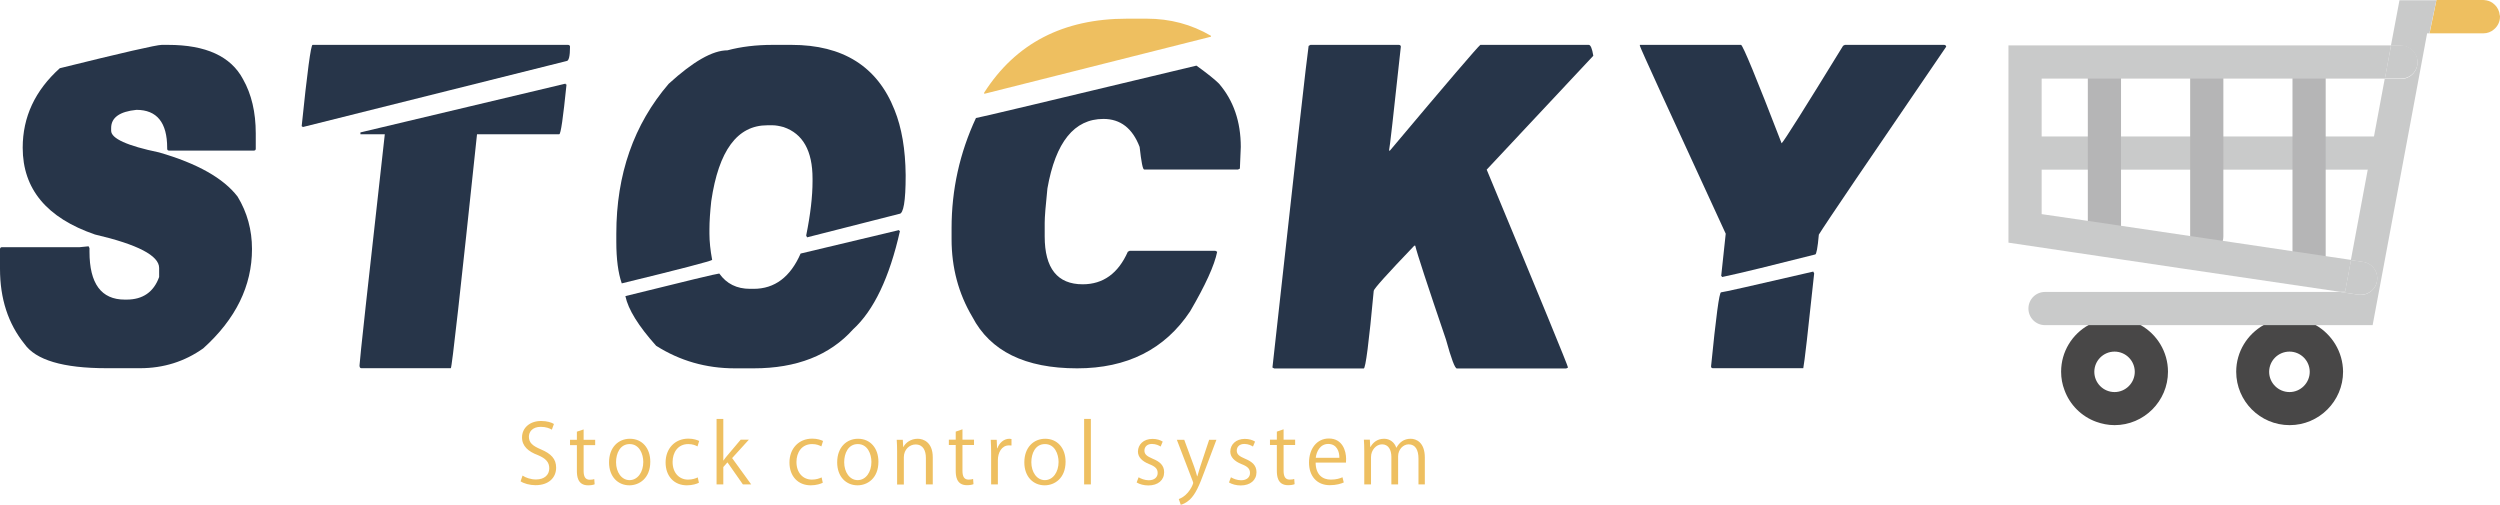 <?xml version="1.0" encoding="utf-8"?>
<!-- Generator: Adobe Illustrator 23.0.3, SVG Export Plug-In . SVG Version: 6.00 Build 0)  -->
<svg version="1.1" xmlns="http://www.w3.org/2000/svg" xmlns:xlink="http://www.w3.org/1999/xlink" x="0px" y="0px"
	 viewBox="0 0 192.76 38.91" style="enable-background:new 0 0 192.76 38.91;" xml:space="preserve">
<style type="text/css">
	.st0{fill:#EEBF60;}
	.st1{fill:#273549;}
	.st2{fill:#484747;}
	.st3{fill:#C9CACA;}
	.st4{fill:#B5B5B6;}
	.st5{fill:none;}
</style>
<g id="レイヤー_1">
</g>
<g id="_x36_">
	<g>
		<g>
			<path class="st0" d="M42.55,33.13c-0.14-0.09-0.44-0.22-0.85-0.22c-0.67,0-0.92,0.41-0.92,0.76c0,0.47,0.29,0.71,0.93,0.98
				c0.78,0.33,1.17,0.73,1.17,1.41c0,0.76-0.56,1.35-1.59,1.35c-0.44,0-0.91-0.13-1.15-0.3l0.15-0.44c0.26,0.17,0.64,0.3,1.04,0.3
				c0.64,0,1.02-0.35,1.02-0.86c0-0.47-0.26-0.76-0.88-1.02c-0.73-0.27-1.22-0.69-1.22-1.36c0-0.73,0.59-1.27,1.47-1.27
				c0.45,0,0.8,0.11,0.99,0.23L42.55,33.13z"/>
			<path class="st0" d="M44.49,33.28L45,33.11v0.8h0.89v0.41H45v1.99c0,0.44,0.13,0.68,0.47,0.68c0.16,0,0.27-0.02,0.35-0.05
				l0.03,0.4c-0.11,0.05-0.29,0.08-0.51,0.08c-0.83,0-0.86-0.76-0.86-1.12v-1.98h-0.53v-0.41h0.53V33.28z"/>
			<path class="st0" d="M50.14,35.6c0,1.28-0.85,1.82-1.61,1.82c-0.88,0-1.57-0.66-1.57-1.77c0-1.17,0.73-1.82,1.61-1.82
				C49.51,33.83,50.14,34.55,50.14,35.6z M48.55,34.24c-0.75,0-1.05,0.73-1.05,1.4c0,0.76,0.42,1.38,1.04,1.38
				c0.63,0,1.06-0.62,1.06-1.4C49.6,35.01,49.3,34.24,48.55,34.24z"/>
			<path class="st0" d="M53.89,37.22c-0.15,0.08-0.49,0.2-0.93,0.2c-0.98,0-1.64-0.7-1.64-1.76c0-1.06,0.7-1.84,1.76-1.84
				c0.39,0,0.69,0.11,0.83,0.18l-0.13,0.42c-0.15-0.08-0.37-0.18-0.71-0.18c-0.8,0-1.21,0.64-1.21,1.38c0,0.83,0.5,1.36,1.19,1.36
				c0.34,0,0.57-0.09,0.75-0.17L53.89,37.22z"/>
			<path class="st0" d="M57.92,37.35h-0.64l-1.19-1.7l-0.32,0.36v1.34h-0.52V32.3h0.52v3.21h0.01c0.08-0.12,0.2-0.27,0.3-0.39
				l1.03-1.22h0.63l-1.29,1.42L57.92,37.35z"/>
			<path class="st0" d="M63.44,37.22c-0.15,0.08-0.49,0.2-0.93,0.2c-0.98,0-1.64-0.7-1.64-1.76c0-1.06,0.7-1.84,1.76-1.84
				c0.39,0,0.69,0.11,0.83,0.18l-0.13,0.42c-0.15-0.08-0.37-0.18-0.71-0.18c-0.8,0-1.21,0.64-1.21,1.38c0,0.83,0.5,1.36,1.19,1.36
				c0.34,0,0.57-0.09,0.75-0.17L63.44,37.22z"/>
			<path class="st0" d="M67.73,35.6c0,1.28-0.85,1.82-1.61,1.82c-0.88,0-1.57-0.66-1.57-1.77c0-1.17,0.73-1.82,1.61-1.82
				C67.1,33.83,67.73,34.55,67.73,35.6z M66.14,34.24c-0.75,0-1.05,0.73-1.05,1.4c0,0.76,0.42,1.38,1.04,1.38
				c0.63,0,1.06-0.62,1.06-1.4C67.19,35.01,66.9,34.24,66.14,34.24z"/>
			<path class="st0" d="M71.91,37.35h-0.52v-2.03c0-0.56-0.2-1.05-0.8-1.05c-0.45,0-0.9,0.38-0.9,0.98v2.11h-0.52v-2.56
				c0-0.35-0.01-0.61-0.03-0.89h0.47l0.03,0.56h0.01c0.17-0.33,0.57-0.64,1.11-0.64c0.43,0,1.16,0.26,1.16,1.43V37.35z"/>
			<path class="st0" d="M73.69,33.28l0.52-0.18v0.8h0.89v0.41h-0.89v1.99c0,0.44,0.13,0.68,0.47,0.68c0.16,0,0.27-0.02,0.35-0.05
				l0.03,0.4c-0.11,0.05-0.29,0.08-0.51,0.08c-0.83,0-0.86-0.76-0.86-1.12v-1.98h-0.53v-0.41h0.53V33.28z"/>
			<path class="st0" d="M77.99,34.35c-0.06-0.01-0.11-0.01-0.19-0.01c-0.57,0-0.86,0.56-0.86,1.14v1.87h-0.52v-2.41
				c0-0.37-0.01-0.7-0.03-1.03h0.46l0.03,0.66h0.02c0.15-0.43,0.51-0.74,0.93-0.74c0.06,0,0.1,0.01,0.16,0.02V34.35z"/>
			<path class="st0" d="M82.16,35.6c0,1.28-0.85,1.82-1.61,1.82c-0.88,0-1.57-0.66-1.57-1.77c0-1.17,0.73-1.82,1.61-1.82
				C81.53,33.83,82.16,34.55,82.16,35.6z M80.57,34.24c-0.75,0-1.05,0.73-1.05,1.4c0,0.76,0.42,1.38,1.04,1.38
				c0.63,0,1.06-0.62,1.06-1.4C81.62,35.01,81.33,34.24,80.57,34.24z"/>
			<path class="st0" d="M84.11,37.35h-0.52V32.3h0.52V37.35z"/>
			<path class="st0" d="M89.49,34.43c-0.13-0.08-0.36-0.2-0.67-0.2c-0.38,0-0.58,0.23-0.58,0.51c0,0.3,0.2,0.44,0.64,0.63
				c0.56,0.23,0.88,0.52,0.88,1.04c0,0.61-0.47,1.02-1.22,1.02c-0.34,0-0.67-0.09-0.9-0.23l0.15-0.4c0.18,0.11,0.48,0.23,0.78,0.23
				c0.46,0,0.69-0.25,0.69-0.56c0-0.32-0.18-0.5-0.64-0.68c-0.58-0.23-0.88-0.56-0.88-0.97c0-0.54,0.43-0.98,1.12-0.98
				c0.33,0,0.61,0.09,0.79,0.21L89.49,34.43z"/>
			<path class="st0" d="M93.79,33.91l-0.92,2.44c-0.41,1.12-0.7,1.76-1.13,2.17c-0.29,0.27-0.57,0.37-0.7,0.4l-0.15-0.44
				c0.8-0.3,1.11-1.17,1.11-1.24c0-0.03-0.01-0.08-0.04-0.15l-1.22-3.18h0.57L92.08,36c0.09,0.24,0.16,0.51,0.22,0.72h0.02
				c0.06-0.21,0.14-0.47,0.22-0.73l0.69-2.08H93.79z"/>
			<path class="st0" d="M96.61,34.43c-0.13-0.08-0.36-0.2-0.67-0.2c-0.38,0-0.58,0.23-0.58,0.51c0,0.3,0.2,0.44,0.64,0.63
				c0.56,0.23,0.88,0.52,0.88,1.04c0,0.61-0.47,1.02-1.22,1.02c-0.34,0-0.67-0.09-0.9-0.23l0.15-0.4c0.18,0.11,0.48,0.23,0.78,0.23
				c0.46,0,0.69-0.25,0.69-0.56c0-0.32-0.18-0.5-0.64-0.68c-0.58-0.23-0.88-0.56-0.88-0.97c0-0.54,0.43-0.98,1.12-0.98
				c0.33,0,0.61,0.09,0.79,0.21L96.61,34.43z"/>
			<path class="st0" d="M98.45,33.28l0.52-0.18v0.8h0.89v0.41h-0.89v1.99c0,0.44,0.13,0.68,0.47,0.68c0.16,0,0.27-0.02,0.35-0.05
				l0.03,0.4c-0.11,0.05-0.29,0.08-0.51,0.08c-0.83,0-0.86-0.76-0.86-1.12v-1.98h-0.53v-0.41h0.53V33.28z"/>
			<path class="st0" d="M103.61,37.2c-0.2,0.09-0.56,0.21-1.08,0.21c-1,0-1.6-0.71-1.6-1.74c0-1.08,0.61-1.86,1.53-1.86
				c1.06,0,1.33,0.97,1.33,1.57c0,0.12-0.01,0.21-0.01,0.29h-2.34c0.01,0.95,0.55,1.31,1.17,1.31c0.43,0,0.69-0.09,0.9-0.18
				L103.61,37.2z M103.27,35.3c0.01-0.47-0.19-1.07-0.86-1.07c-0.63,0-0.91,0.6-0.96,1.07H103.27z"/>
			<path class="st0" d="M109.89,37.35h-0.52v-1.99c0-0.67-0.24-1.1-0.76-1.1c-0.42,0-0.81,0.4-0.81,0.92v2.17h-0.52v-2.12
				c0-0.55-0.23-0.97-0.72-0.97c-0.45,0-0.85,0.44-0.85,0.98v2.11h-0.52v-2.56c0-0.35-0.01-0.61-0.03-0.89h0.46l0.03,0.56h0.02
				c0.19-0.33,0.51-0.63,1.05-0.63c0.45,0,0.8,0.28,0.94,0.69h0.01c0.23-0.41,0.57-0.69,1.1-0.69c0.42,0,1.09,0.27,1.09,1.45V37.35z
				"/>
		</g>
		<g>
			<path class="st1" d="M12.47,3.46h0.49c2.91,0,4.84,0.88,5.78,2.65c0.65,1.15,0.98,2.54,0.98,4.18v1.18
				c0,0.09-0.05,0.14-0.14,0.14h-6.55c-0.09,0-0.14-0.05-0.14-0.14V11.4c0-1.95-0.79-2.93-2.37-2.93C9.22,8.6,8.57,9.07,8.57,9.87
				v0.21c0,0.6,1.23,1.16,3.69,1.67c2.95,0.85,4.97,1.99,6.06,3.41c0.74,1.22,1.11,2.57,1.11,4.04c0,2.84-1.25,5.4-3.76,7.66
				c-1.44,1.02-3.06,1.53-4.88,1.53H8.22c-3.36,0-5.47-0.63-6.34-1.88C0.63,24.96,0,23.03,0,20.73V19.2
				c0.01-0.09,0.06-0.14,0.14-0.14h5.99l0.7-0.07l0.07,0.14v0.28c0,2.46,0.91,3.69,2.72,3.69h0.14c1.25,0,2.09-0.58,2.51-1.74v-0.7
				c0-0.95-1.65-1.81-4.95-2.58c-3.72-1.28-5.57-3.51-5.57-6.69c0-2.37,0.95-4.41,2.86-6.13C9.45,4.06,12.07,3.46,12.47,3.46z"/>
			<path class="st1" d="M43.81,3.46H24.1c-0.13,0-0.41,2.09-0.84,6.27c0.05,0,0.07,0.02,0.07,0.07l20.34-5.09
				c0.19,0,0.28-0.37,0.28-1.11C43.95,3.52,43.9,3.47,43.81,3.46z"/>
			<path class="st1" d="M43.6,6.45l-15.81,3.76v0.14h1.88c-1.3,11.6-1.95,17.54-1.95,17.83c0,0.14,0.05,0.21,0.14,0.21h6.9
				c0.08,0,0.75-6.01,2.02-18.04h6.34c0.12,0,0.3-1.28,0.56-3.83C43.63,6.52,43.6,6.5,43.6,6.45z"/>
			<path class="st1" d="M69.32,17.74l-7.59,1.81c-0.79,1.81-2,2.72-3.62,2.72h-0.28c-1.02,0-1.81-0.39-2.37-1.18
				c-0.15,0-2.57,0.58-7.24,1.74c0.21,1.02,1,2.3,2.37,3.83c1.83,1.16,3.85,1.74,6.06,1.74h1.46c3.31,0,5.86-1,7.66-3
				c1.6-1.46,2.81-3.99,3.62-7.59C69.34,17.81,69.32,17.78,69.32,17.74z"/>
			<path class="st1" d="M68.97,8.47C67.65,5.13,65,3.46,61.03,3.46h-1.46c-1.27,0-2.43,0.14-3.48,0.42c-1.14,0-2.65,0.86-4.53,2.58
				c-2.69,3.13-4.04,6.99-4.04,11.56v0.63c0,1.32,0.14,2.39,0.42,3.2c4.56-1.11,6.88-1.72,6.97-1.81c-0.14-0.75-0.21-1.43-0.21-2.02
				v-0.35c0-0.6,0.05-1.32,0.14-2.16c0.57-3.9,2.01-5.85,4.32-5.85h0.42c0.23,0,0.51,0.05,0.84,0.14c1.49,0.51,2.23,1.83,2.23,3.97
				v0.21c0,1.16-0.16,2.55-0.49,4.18l0.07,0.14l7.11-1.81c0.32,0,0.49-0.98,0.49-2.93v-0.07C69.81,11.53,69.53,9.85,68.97,8.47z"/>
			<path class="st0" d="M93.37,2.83V2.76c-1.5-0.88-3.15-1.32-4.95-1.32h-1.53c-4.91,0-8.58,1.9-11.01,5.71v0.07h0.07L93.37,2.83z"
				/>
			<path class="st1" d="M93.99,6.45c-0.31-0.31-0.89-0.78-1.74-1.39c-11.22,2.69-16.88,4.04-17,4.04c-1.25,2.68-1.88,5.51-1.88,8.5
				v0.84c0,2.19,0.53,4.19,1.6,5.99c1.38,2.65,4.08,3.97,8.08,3.97c3.85,0,6.76-1.46,8.71-4.39c1.18-2.02,1.88-3.55,2.09-4.6
				l-0.14-0.07H87.1l-0.14,0.07c-0.74,1.67-1.9,2.51-3.48,2.51c-1.95,0-2.93-1.23-2.93-3.69v-1.05c0-0.44,0.07-1.32,0.21-2.65
				c0.63-3.58,2.07-5.36,4.32-5.36c1.31,0,2.24,0.72,2.79,2.16c0.13,1.16,0.24,1.74,0.35,1.74h7.24L95.6,13
				c0-0.08,0.02-0.64,0.07-1.67C95.67,9.38,95.11,7.75,93.99,6.45z"/>
			<path class="st1" d="M101.04,3.46h6.83c0.09,0.01,0.14,0.06,0.14,0.14c-0.56,5.18-0.86,7.85-0.91,8.01h0.07
				c4.43-5.27,6.76-7.99,6.97-8.15h8.36c0.14,0,0.26,0.28,0.35,0.84l-8.22,8.78c4.18,10.05,6.27,15.14,6.27,15.26l-0.14,0.07h-8.43
				c-0.15,0-0.43-0.74-0.84-2.23c-1.44-4.23-2.23-6.64-2.37-7.24h-0.07c-2.08,2.17-3.12,3.33-3.13,3.48
				c-0.37,3.99-0.63,5.99-0.77,5.99h-6.9l-0.14-0.07c1.76-15.97,2.69-24.24,2.79-24.8L101.04,3.46z"/>
			<path class="st1" d="M132.7,22.54c-0.14,0-0.39,1.9-0.77,5.71c0,0.09,0.05,0.14,0.14,0.14h6.97c0.09-0.43,0.37-2.87,0.84-7.31
				l-0.07-0.14C135.2,22.01,132.83,22.54,132.7,22.54z"/>
			<path class="st1" d="M149.91,3.46h-7.66l-0.14,0.07c-2.96,4.82-4.54,7.33-4.74,7.52c-1.95-5.06-3-7.59-3.13-7.59h-7.8v0.07
				c0,0.1,2.21,4.93,6.62,14.49l-0.35,3.27c0.05,0,0.07,0.02,0.07,0.07c1.51-0.32,3.9-0.91,7.18-1.74c0.09,0,0.19-0.51,0.28-1.53
				c0.52-0.85,3.8-5.68,9.82-14.49C150.05,3.52,150,3.47,149.91,3.46z"/>
			<g>
				<path class="st2" d="M178.54,25.06c-0.59-0.33-1.28-0.52-2-0.52c-0.73,0-1.41,0.19-2,0.52c-1.26,0.71-2.12,2.06-2.12,3.6
					c0,2.27,1.84,4.12,4.12,4.12c2.27,0,4.12-1.85,4.12-4.12C180.65,27.12,179.79,25.77,178.54,25.06z M176.53,30.23
					c-0.86,0-1.57-0.7-1.57-1.56c0-0.86,0.7-1.56,1.57-1.56c0.86,0,1.56,0.7,1.56,1.56C178.09,29.52,177.39,30.23,176.53,30.23z"/>
			</g>
			<g>
				<path class="st2" d="M165.04,25.06c-0.03-0.02-0.06-0.03-0.09-0.05c-0.28-0.15-0.59-0.27-0.91-0.34c-0.32-0.08-0.65-0.13-1-0.13
					c-0.72,0-1.41,0.19-2,0.52c-1.26,0.7-2.12,2.05-2.12,3.6c0,0.5,0.09,0.98,0.26,1.42c0.41,1.13,1.31,2.03,2.44,2.44
					c0.44,0.16,0.93,0.26,1.42,0.26c2.27,0,4.12-1.85,4.12-4.12C167.16,27.12,166.3,25.76,165.04,25.06z M163.04,30.23
					c-0.86,0-1.56-0.7-1.56-1.56c0-0.86,0.7-1.56,1.56-1.56s1.56,0.7,1.56,1.56C164.6,29.52,163.9,30.23,163.04,30.23z"/>
			</g>
			<g>
				<path class="st3" d="M184.03,13.08h-27.56c-0.71,0-1.28-0.57-1.28-1.28s0.57-1.28,1.28-1.28h27.56c0.71,0,1.28,0.57,1.28,1.28
					S184.74,13.08,184.03,13.08z"/>
			</g>
			<g>
				<path class="st4" d="M162.26,19.51c-0.71,0-1.28-0.57-1.28-1.28V5.42c0-0.71,0.57-1.28,1.28-1.28s1.28,0.57,1.28,1.28v12.81
					C163.54,18.94,162.96,19.51,162.26,19.51z"/>
			</g>
			<g>
				<path class="st4" d="M170.15,19.51c-0.71,0-1.28-0.57-1.28-1.28V5.42c0-0.71,0.57-1.28,1.28-1.28s1.28,0.57,1.28,1.28v12.81
					C171.43,18.94,170.86,19.51,170.15,19.51z"/>
			</g>
			<g>
				<path class="st4" d="M178.04,21.24c-0.71,0-1.28-0.57-1.28-1.28V5.58c0-0.71,0.57-1.28,1.28-1.28s1.28,0.57,1.28,1.28v14.39
					C179.32,20.67,178.75,21.24,178.04,21.24z"/>
			</g>
			<polygon class="st5" points="185.79,9.81 187.32,2.56 187.15,2.56 			"/>
			<path class="st0" d="M192.76,1.28c0,0.4-0.18,0.75-0.47,0.99c-0.22,0.19-0.5,0.3-0.81,0.3h-4.15V2.56l0.31-1.48L187.86,0h3.61
				c0.04,0,0.08,0,0.11,0.01c0.22,0.02,0.43,0.09,0.6,0.21c0.07,0.05,0.13,0.1,0.19,0.16c0.21,0.21,0.34,0.48,0.37,0.79
				C192.76,1.2,192.76,1.24,192.76,1.28z"/>
			<path class="st3" d="M187.86,0l-0.23,1.08l-0.31,1.48v0.01h-0.18l-1.35,7.25l-2.85,15.25h-25.26c-0.71,0-1.28-0.57-1.28-1.28
				c0-0.71,0.57-1.28,1.28-1.28h22.74l1.41,0.21c0.07,0.01,0.13,0.02,0.19,0.02c0.62,0,1.17-0.46,1.26-1.09
				c0.1-0.7-0.38-1.35-1.08-1.45l-0.94-0.14l1.3-6.96l0.48-2.56l0.83-4.45h1.25c0.71,0,1.28-0.57,1.28-1.28
				c0-0.68-0.54-1.24-1.21-1.28c-0.02-0.01-0.04-0.01-0.07-0.01h-0.77l0.66-3.5H187.86z"/>
			<polygon class="st3" points="184.36,3.5 184.17,4.54 183.89,6.06 157.42,6.06 157.42,16.51 160.98,17.03 163.54,17.41 
				168.87,18.2 170.3,18.41 171.38,18.57 171.39,18.57 176.76,19.37 177.33,19.45 179.32,19.75 179.33,19.75 181.28,20.04 
				180.82,22.5 180.43,22.5 168.04,20.67 154.86,18.71 154.86,3.5 			"/>
			<path class="st3" d="M185.13,6.06c0.71,0,1.28-0.57,1.28-1.28s-0.57-1.28-1.28-1.28h-0.77l-0.48,2.56H185.13z"/>
			<path class="st3" d="M182.03,22.73c0.62,0,1.17-0.46,1.26-1.09c0.1-0.7-0.38-1.35-1.08-1.45l-0.94-0.14l-0.46,2.46h-0.39
				l1.41,0.21C181.9,22.72,181.97,22.73,182.03,22.73z"/>
		</g>
	</g>
</g>
</svg>
